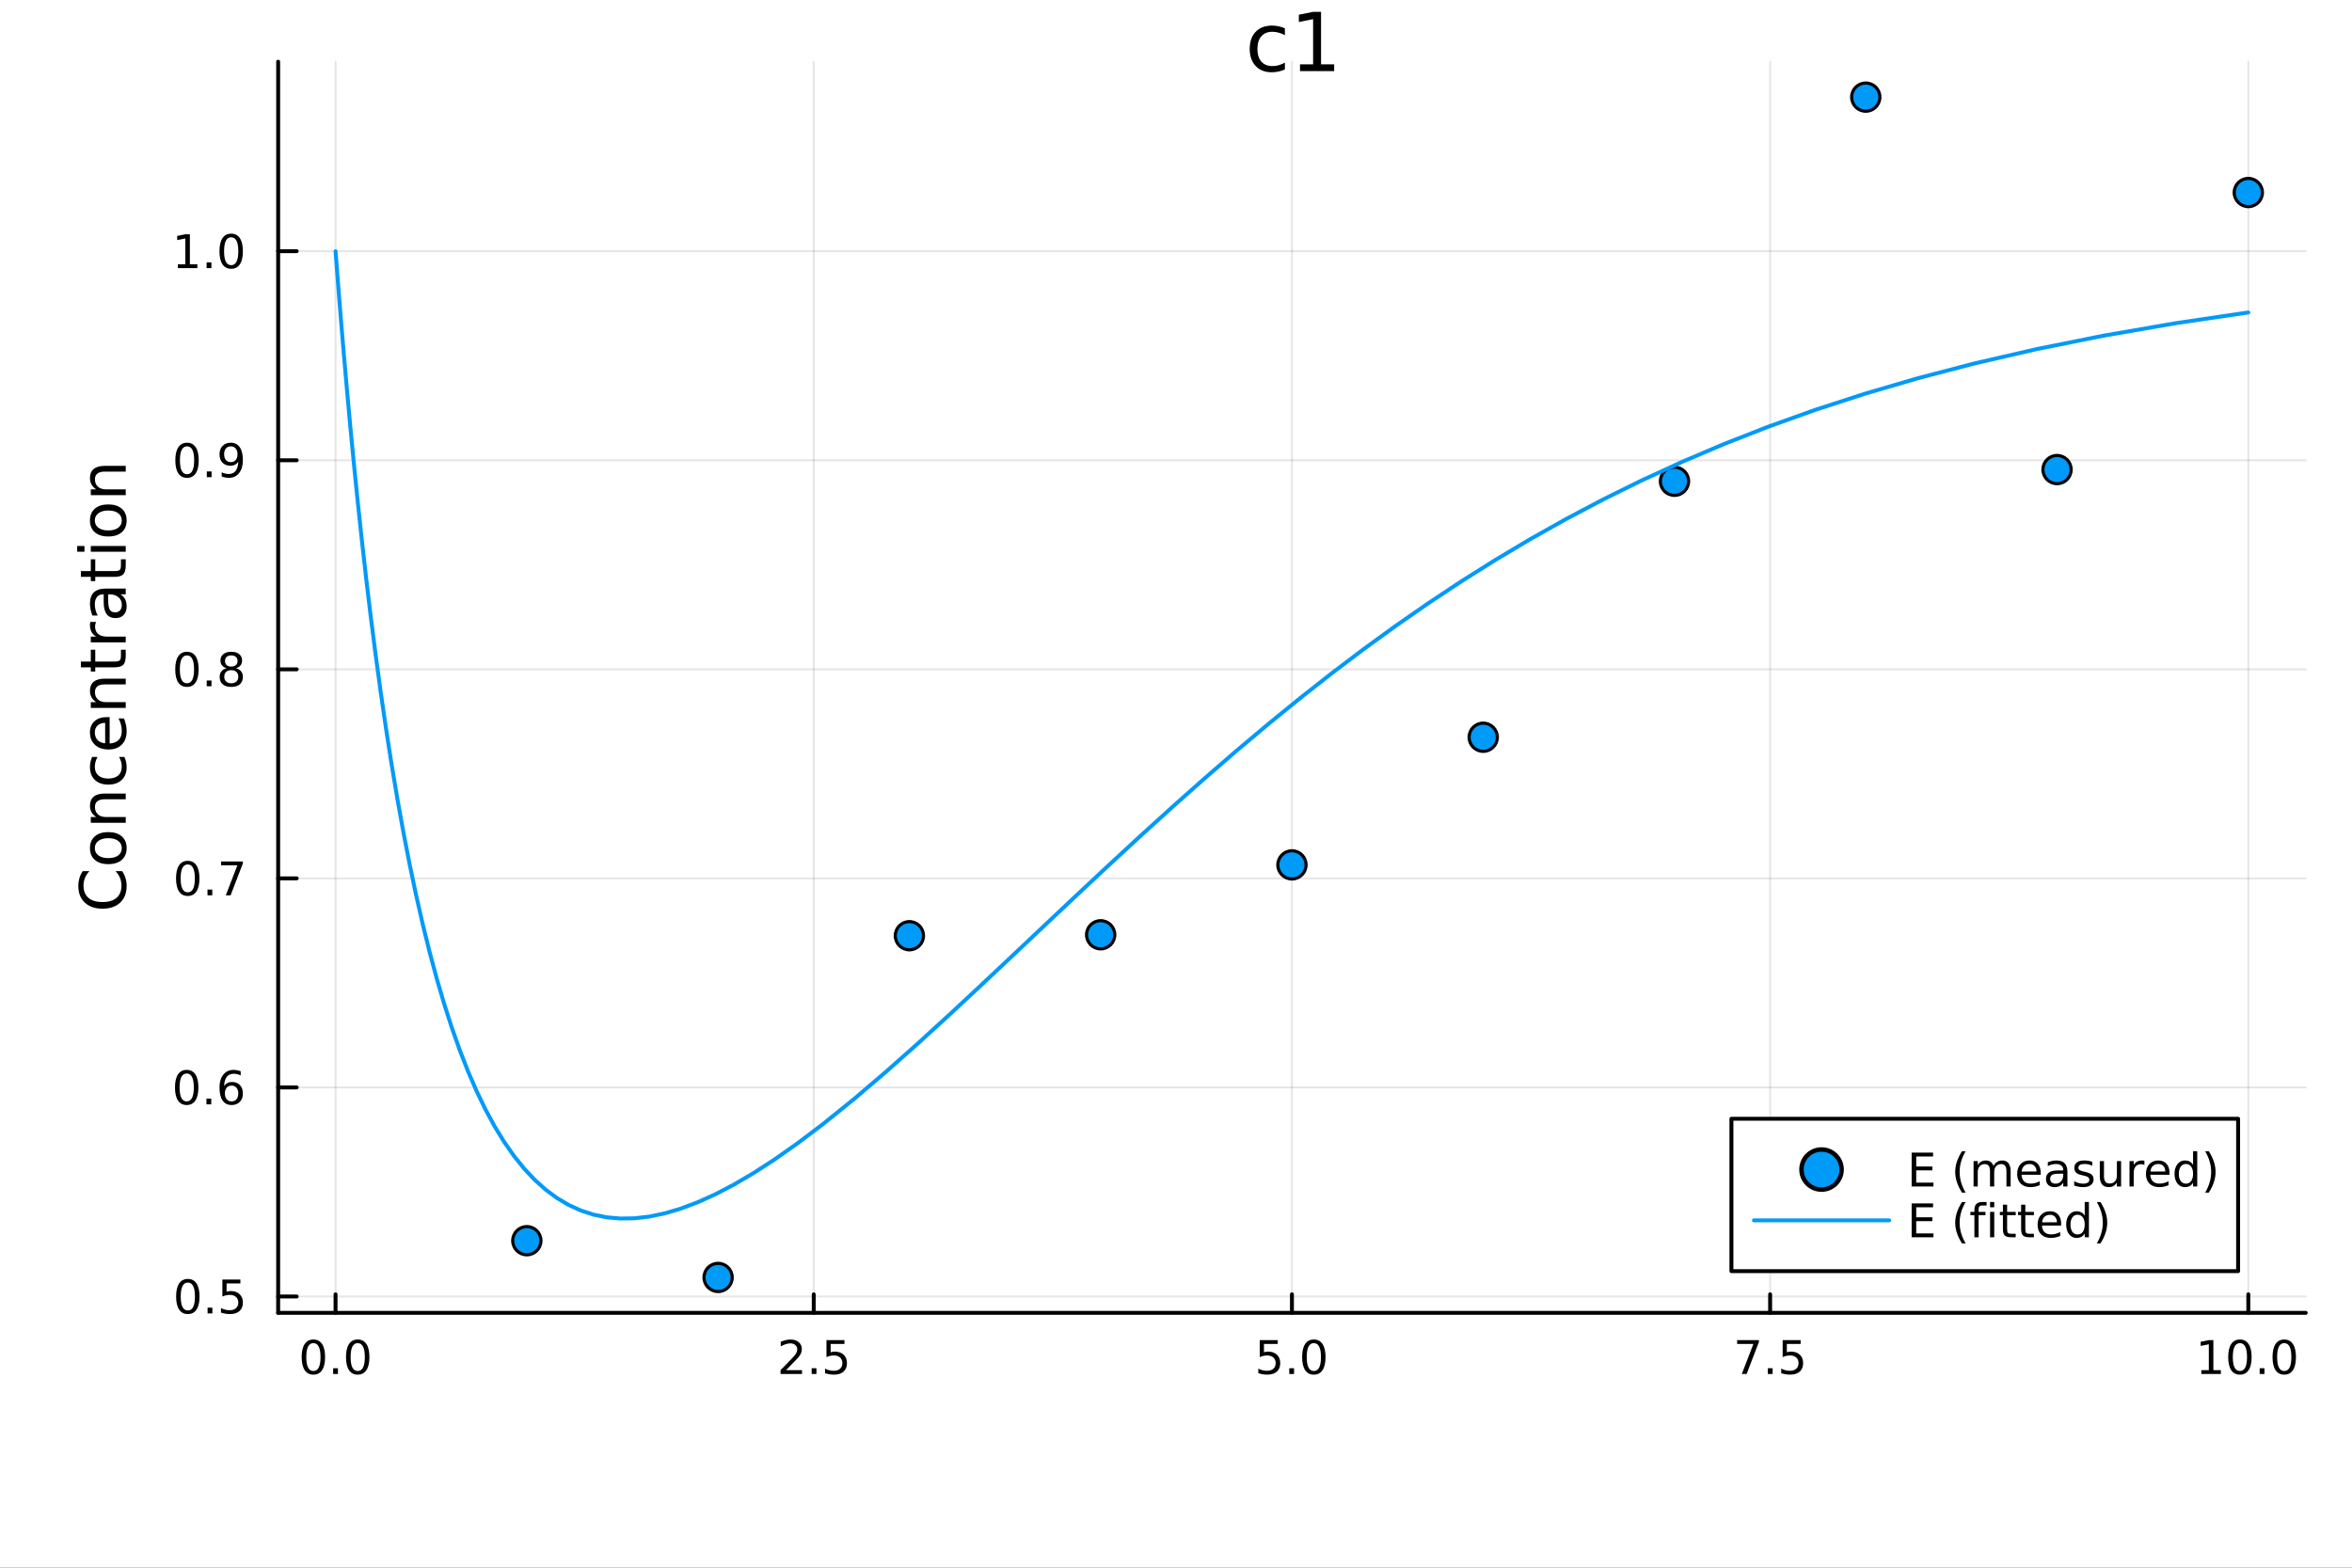 <?xml version="1.0" encoding="utf-8"?>
<svg xmlns="http://www.w3.org/2000/svg" xmlns:xlink="http://www.w3.org/1999/xlink" width="600" height="400" viewBox="0 0 2400 1600">
<rect x="0" y="0" width="2400" height="1600" fill="#333333" stroke="none"/>
<defs>
  <clipPath id="clip920">
    <rect x="0" y="0" width="2400" height="1600"/>
  </clipPath>
</defs>
<path clip-path="url(#clip920)" d="M0 1600 L2400 1600 L2400 0 L0 0  Z" fill="#ffffff" fill-rule="evenodd" fill-opacity="1"/>
<defs>
  <clipPath id="clip921">
    <rect x="480" y="0" width="1681" height="1600"/>
  </clipPath>
</defs>
<path clip-path="url(#clip920)" d="M283.843 1339.91 L2352.76 1339.91 L2352.76 62.992 L283.843 62.992  Z" fill="#ffffff" fill-rule="evenodd" fill-opacity="1"/>
<defs>
  <clipPath id="clip922">
    <rect x="283" y="62" width="2070" height="1278"/>
  </clipPath>
</defs>
<polyline clip-path="url(#clip922)" style="stroke:#000000; stroke-linecap:round; stroke-linejoin:round; stroke-width:2; stroke-opacity:0.1; fill:none" points="342.397,1339.91 342.397,62.992 "/>
<polyline clip-path="url(#clip922)" style="stroke:#000000; stroke-linecap:round; stroke-linejoin:round; stroke-width:2; stroke-opacity:0.1; fill:none" points="830.348,1339.91 830.348,62.992 "/>
<polyline clip-path="url(#clip922)" style="stroke:#000000; stroke-linecap:round; stroke-linejoin:round; stroke-width:2; stroke-opacity:0.1; fill:none" points="1318.3,1339.91 1318.3,62.992 "/>
<polyline clip-path="url(#clip922)" style="stroke:#000000; stroke-linecap:round; stroke-linejoin:round; stroke-width:2; stroke-opacity:0.1; fill:none" points="1806.25,1339.91 1806.25,62.992 "/>
<polyline clip-path="url(#clip922)" style="stroke:#000000; stroke-linecap:round; stroke-linejoin:round; stroke-width:2; stroke-opacity:0.1; fill:none" points="2294.2,1339.91 2294.2,62.992 "/>
<polyline clip-path="url(#clip920)" style="stroke:#000000; stroke-linecap:round; stroke-linejoin:round; stroke-width:4; stroke-opacity:1; fill:none" points="283.843,1339.91 2352.76,1339.91 "/>
<polyline clip-path="url(#clip920)" style="stroke:#000000; stroke-linecap:round; stroke-linejoin:round; stroke-width:4; stroke-opacity:1; fill:none" points="342.397,1339.91 342.397,1321.01 "/>
<polyline clip-path="url(#clip920)" style="stroke:#000000; stroke-linecap:round; stroke-linejoin:round; stroke-width:4; stroke-opacity:1; fill:none" points="830.348,1339.91 830.348,1321.01 "/>
<polyline clip-path="url(#clip920)" style="stroke:#000000; stroke-linecap:round; stroke-linejoin:round; stroke-width:4; stroke-opacity:1; fill:none" points="1318.3,1339.91 1318.3,1321.01 "/>
<polyline clip-path="url(#clip920)" style="stroke:#000000; stroke-linecap:round; stroke-linejoin:round; stroke-width:4; stroke-opacity:1; fill:none" points="1806.25,1339.91 1806.25,1321.01 "/>
<polyline clip-path="url(#clip920)" style="stroke:#000000; stroke-linecap:round; stroke-linejoin:round; stroke-width:4; stroke-opacity:1; fill:none" points="2294.2,1339.91 2294.2,1321.01 "/>
<path clip-path="url(#clip920)" d="M319.781 1370.82 Q316.17 1370.82 314.341 1374.39 Q312.536 1377.93 312.536 1385.06 Q312.536 1392.17 314.341 1395.73 Q316.17 1399.27 319.781 1399.27 Q323.415 1399.27 325.221 1395.73 Q327.05 1392.17 327.05 1385.06 Q327.05 1377.93 325.221 1374.39 Q323.415 1370.82 319.781 1370.82 M319.781 1367.12 Q325.591 1367.12 328.647 1371.73 Q331.725 1376.31 331.725 1385.06 Q331.725 1393.79 328.647 1398.39 Q325.591 1402.98 319.781 1402.98 Q313.971 1402.98 310.892 1398.39 Q307.837 1393.79 307.837 1385.06 Q307.837 1376.31 310.892 1371.73 Q313.971 1367.12 319.781 1367.12 Z" fill="#000000" fill-rule="nonzero" fill-opacity="1" /><path clip-path="url(#clip920)" d="M339.943 1396.43 L344.827 1396.43 L344.827 1402.31 L339.943 1402.31 L339.943 1396.43 Z" fill="#000000" fill-rule="nonzero" fill-opacity="1" /><path clip-path="url(#clip920)" d="M365.012 1370.82 Q361.401 1370.82 359.573 1374.39 Q357.767 1377.93 357.767 1385.06 Q357.767 1392.17 359.573 1395.73 Q361.401 1399.27 365.012 1399.27 Q368.647 1399.27 370.452 1395.73 Q372.281 1392.17 372.281 1385.06 Q372.281 1377.93 370.452 1374.39 Q368.647 1370.82 365.012 1370.82 M365.012 1367.12 Q370.822 1367.12 373.878 1371.73 Q376.957 1376.31 376.957 1385.06 Q376.957 1393.79 373.878 1398.39 Q370.822 1402.98 365.012 1402.98 Q359.202 1402.98 356.123 1398.39 Q353.068 1393.79 353.068 1385.06 Q353.068 1376.31 356.123 1371.73 Q359.202 1367.12 365.012 1367.12 Z" fill="#000000" fill-rule="nonzero" fill-opacity="1" /><path clip-path="url(#clip920)" d="M802.084 1398.37 L818.404 1398.37 L818.404 1402.31 L796.459 1402.31 L796.459 1398.37 Q799.121 1395.62 803.705 1390.99 Q808.311 1386.33 809.492 1384.99 Q811.737 1382.47 812.617 1380.73 Q813.519 1378.97 813.519 1377.28 Q813.519 1374.53 811.575 1372.79 Q809.654 1371.06 806.552 1371.06 Q804.353 1371.06 801.899 1371.82 Q799.468 1372.58 796.691 1374.13 L796.691 1369.41 Q799.515 1368.28 801.968 1367.7 Q804.422 1367.12 806.459 1367.12 Q811.83 1367.12 815.024 1369.81 Q818.218 1372.49 818.218 1376.98 Q818.218 1379.11 817.408 1381.03 Q816.621 1382.93 814.515 1385.52 Q813.936 1386.19 810.834 1389.41 Q807.732 1392.61 802.084 1398.37 Z" fill="#000000" fill-rule="nonzero" fill-opacity="1" /><path clip-path="url(#clip920)" d="M828.218 1396.43 L833.103 1396.43 L833.103 1402.31 L828.218 1402.31 L828.218 1396.43 Z" fill="#000000" fill-rule="nonzero" fill-opacity="1" /><path clip-path="url(#clip920)" d="M843.334 1367.75 L861.69 1367.75 L861.69 1371.68 L847.616 1371.68 L847.616 1380.15 Q848.635 1379.81 849.653 1379.64 Q850.672 1379.46 851.69 1379.46 Q857.477 1379.46 860.857 1382.63 Q864.237 1385.8 864.237 1391.22 Q864.237 1396.8 860.764 1399.9 Q857.292 1402.98 850.973 1402.98 Q848.797 1402.98 846.528 1402.61 Q844.283 1402.24 841.876 1401.5 L841.876 1396.8 Q843.959 1397.93 846.181 1398.49 Q848.403 1399.04 850.88 1399.04 Q854.885 1399.04 857.223 1396.94 Q859.561 1394.83 859.561 1391.22 Q859.561 1387.61 857.223 1385.5 Q854.885 1383.39 850.88 1383.39 Q849.005 1383.39 847.13 1383.81 Q845.278 1384.23 843.334 1385.11 L843.334 1367.75 Z" fill="#000000" fill-rule="nonzero" fill-opacity="1" /><path clip-path="url(#clip920)" d="M1285.46 1367.75 L1303.82 1367.75 L1303.82 1371.68 L1289.75 1371.68 L1289.75 1380.15 Q1290.76 1379.81 1291.78 1379.64 Q1292.8 1379.46 1293.82 1379.46 Q1299.61 1379.46 1302.99 1382.63 Q1306.37 1385.8 1306.37 1391.22 Q1306.37 1396.8 1302.89 1399.9 Q1299.42 1402.98 1293.1 1402.98 Q1290.93 1402.98 1288.66 1402.61 Q1286.41 1402.24 1284.01 1401.5 L1284.01 1396.8 Q1286.09 1397.93 1288.31 1398.49 Q1290.53 1399.04 1293.01 1399.04 Q1297.01 1399.04 1299.35 1396.94 Q1301.69 1394.83 1301.69 1391.22 Q1301.69 1387.61 1299.35 1385.5 Q1297.01 1383.39 1293.01 1383.39 Q1291.14 1383.39 1289.26 1383.81 Q1287.41 1384.23 1285.46 1385.11 L1285.46 1367.75 Z" fill="#000000" fill-rule="nonzero" fill-opacity="1" /><path clip-path="url(#clip920)" d="M1315.58 1396.43 L1320.46 1396.43 L1320.46 1402.31 L1315.58 1402.31 L1315.58 1396.43 Z" fill="#000000" fill-rule="nonzero" fill-opacity="1" /><path clip-path="url(#clip920)" d="M1340.65 1370.82 Q1337.04 1370.82 1335.21 1374.39 Q1333.4 1377.93 1333.4 1385.06 Q1333.4 1392.17 1335.21 1395.73 Q1337.04 1399.27 1340.65 1399.27 Q1344.28 1399.27 1346.09 1395.73 Q1347.92 1392.17 1347.92 1385.06 Q1347.92 1377.93 1346.09 1374.39 Q1344.28 1370.82 1340.65 1370.82 M1340.65 1367.12 Q1346.46 1367.12 1349.51 1371.73 Q1352.59 1376.31 1352.59 1385.06 Q1352.59 1393.79 1349.51 1398.39 Q1346.46 1402.98 1340.65 1402.98 Q1334.84 1402.98 1331.76 1398.39 Q1328.7 1393.79 1328.7 1385.06 Q1328.7 1376.31 1331.76 1371.73 Q1334.84 1367.12 1340.65 1367.12 Z" fill="#000000" fill-rule="nonzero" fill-opacity="1" /><path clip-path="url(#clip920)" d="M1772.57 1367.75 L1794.79 1367.75 L1794.79 1369.74 L1782.25 1402.31 L1777.36 1402.31 L1789.17 1371.68 L1772.57 1371.68 L1772.57 1367.75 Z" fill="#000000" fill-rule="nonzero" fill-opacity="1" /><path clip-path="url(#clip920)" d="M1803.91 1396.43 L1808.8 1396.43 L1808.8 1402.31 L1803.91 1402.31 L1803.91 1396.43 Z" fill="#000000" fill-rule="nonzero" fill-opacity="1" /><path clip-path="url(#clip920)" d="M1819.03 1367.75 L1837.38 1367.75 L1837.38 1371.68 L1823.31 1371.68 L1823.31 1380.15 Q1824.33 1379.81 1825.35 1379.64 Q1826.37 1379.46 1827.38 1379.46 Q1833.17 1379.46 1836.55 1382.63 Q1839.93 1385.8 1839.93 1391.22 Q1839.93 1396.8 1836.46 1399.9 Q1832.99 1402.98 1826.67 1402.98 Q1824.49 1402.98 1822.22 1402.61 Q1819.98 1402.24 1817.57 1401.5 L1817.57 1396.8 Q1819.65 1397.93 1821.88 1398.49 Q1824.1 1399.04 1826.57 1399.04 Q1830.58 1399.04 1832.92 1396.94 Q1835.25 1394.83 1835.25 1391.22 Q1835.25 1387.61 1832.92 1385.5 Q1830.58 1383.39 1826.57 1383.39 Q1824.7 1383.39 1822.82 1383.81 Q1820.97 1384.23 1819.03 1385.11 L1819.03 1367.75 Z" fill="#000000" fill-rule="nonzero" fill-opacity="1" /><path clip-path="url(#clip920)" d="M2246.27 1398.37 L2253.91 1398.37 L2253.91 1372 L2245.6 1373.67 L2245.6 1369.41 L2253.87 1367.75 L2258.54 1367.75 L2258.54 1398.37 L2266.18 1398.37 L2266.18 1402.31 L2246.27 1402.31 L2246.27 1398.37 Z" fill="#000000" fill-rule="nonzero" fill-opacity="1" /><path clip-path="url(#clip920)" d="M2285.63 1370.82 Q2282.01 1370.82 2280.19 1374.39 Q2278.38 1377.93 2278.38 1385.06 Q2278.38 1392.17 2280.19 1395.73 Q2282.01 1399.27 2285.63 1399.27 Q2289.26 1399.27 2291.07 1395.73 Q2292.89 1392.17 2292.89 1385.06 Q2292.89 1377.93 2291.07 1374.39 Q2289.26 1370.82 2285.63 1370.82 M2285.63 1367.12 Q2291.44 1367.12 2294.49 1371.73 Q2297.57 1376.31 2297.57 1385.06 Q2297.57 1393.79 2294.49 1398.39 Q2291.44 1402.98 2285.63 1402.98 Q2279.82 1402.98 2276.74 1398.39 Q2273.68 1393.79 2273.68 1385.06 Q2273.68 1376.31 2276.74 1371.73 Q2279.82 1367.12 2285.63 1367.12 Z" fill="#000000" fill-rule="nonzero" fill-opacity="1" /><path clip-path="url(#clip920)" d="M2305.79 1396.43 L2310.67 1396.43 L2310.67 1402.31 L2305.79 1402.31 L2305.79 1396.43 Z" fill="#000000" fill-rule="nonzero" fill-opacity="1" /><path clip-path="url(#clip920)" d="M2330.86 1370.82 Q2327.25 1370.82 2325.42 1374.39 Q2323.61 1377.93 2323.61 1385.06 Q2323.61 1392.17 2325.42 1395.73 Q2327.25 1399.27 2330.86 1399.27 Q2334.49 1399.27 2336.3 1395.73 Q2338.13 1392.17 2338.13 1385.06 Q2338.13 1377.93 2336.3 1374.39 Q2334.49 1370.82 2330.86 1370.82 M2330.86 1367.12 Q2336.67 1367.12 2339.72 1371.73 Q2342.8 1376.31 2342.8 1385.06 Q2342.8 1393.79 2339.72 1398.39 Q2336.67 1402.98 2330.86 1402.98 Q2325.05 1402.98 2321.97 1398.39 Q2318.91 1393.79 2318.91 1385.06 Q2318.91 1376.31 2321.97 1371.73 Q2325.05 1367.12 2330.86 1367.12 Z" fill="#000000" fill-rule="nonzero" fill-opacity="1" /><polyline clip-path="url(#clip922)" style="stroke:#000000; stroke-linecap:round; stroke-linejoin:round; stroke-width:2; stroke-opacity:0.1; fill:none" points="283.843,1323.21 2352.76,1323.21 "/>
<polyline clip-path="url(#clip922)" style="stroke:#000000; stroke-linecap:round; stroke-linejoin:round; stroke-width:2; stroke-opacity:0.1; fill:none" points="283.843,1109.85 2352.76,1109.85 "/>
<polyline clip-path="url(#clip922)" style="stroke:#000000; stroke-linecap:round; stroke-linejoin:round; stroke-width:2; stroke-opacity:0.1; fill:none" points="283.843,896.484 2352.76,896.484 "/>
<polyline clip-path="url(#clip922)" style="stroke:#000000; stroke-linecap:round; stroke-linejoin:round; stroke-width:2; stroke-opacity:0.1; fill:none" points="283.843,683.119 2352.76,683.119 "/>
<polyline clip-path="url(#clip922)" style="stroke:#000000; stroke-linecap:round; stroke-linejoin:round; stroke-width:2; stroke-opacity:0.1; fill:none" points="283.843,469.755 2352.76,469.755 "/>
<polyline clip-path="url(#clip922)" style="stroke:#000000; stroke-linecap:round; stroke-linejoin:round; stroke-width:2; stroke-opacity:0.1; fill:none" points="283.843,256.39 2352.76,256.39 "/>
<polyline clip-path="url(#clip920)" style="stroke:#000000; stroke-linecap:round; stroke-linejoin:round; stroke-width:4; stroke-opacity:1; fill:none" points="283.843,1339.91 283.843,62.992 "/>
<polyline clip-path="url(#clip920)" style="stroke:#000000; stroke-linecap:round; stroke-linejoin:round; stroke-width:4; stroke-opacity:1; fill:none" points="283.843,1323.21 302.74,1323.21 "/>
<polyline clip-path="url(#clip920)" style="stroke:#000000; stroke-linecap:round; stroke-linejoin:round; stroke-width:4; stroke-opacity:1; fill:none" points="283.843,1109.85 302.74,1109.85 "/>
<polyline clip-path="url(#clip920)" style="stroke:#000000; stroke-linecap:round; stroke-linejoin:round; stroke-width:4; stroke-opacity:1; fill:none" points="283.843,896.484 302.74,896.484 "/>
<polyline clip-path="url(#clip920)" style="stroke:#000000; stroke-linecap:round; stroke-linejoin:round; stroke-width:4; stroke-opacity:1; fill:none" points="283.843,683.119 302.74,683.119 "/>
<polyline clip-path="url(#clip920)" style="stroke:#000000; stroke-linecap:round; stroke-linejoin:round; stroke-width:4; stroke-opacity:1; fill:none" points="283.843,469.755 302.74,469.755 "/>
<polyline clip-path="url(#clip920)" style="stroke:#000000; stroke-linecap:round; stroke-linejoin:round; stroke-width:4; stroke-opacity:1; fill:none" points="283.843,256.39 302.74,256.39 "/>
<path clip-path="url(#clip920)" d="M191.662 1309.01 Q188.051 1309.01 186.222 1312.58 Q184.417 1316.12 184.417 1323.25 Q184.417 1330.35 186.222 1333.92 Q188.051 1337.46 191.662 1337.46 Q195.297 1337.46 197.102 1333.92 Q198.931 1330.35 198.931 1323.25 Q198.931 1316.12 197.102 1312.58 Q195.297 1309.01 191.662 1309.01 M191.662 1305.31 Q197.472 1305.31 200.528 1309.91 Q203.607 1314.5 203.607 1323.25 Q203.607 1331.97 200.528 1336.58 Q197.472 1341.16 191.662 1341.16 Q185.852 1341.16 182.773 1336.58 Q179.718 1331.97 179.718 1323.25 Q179.718 1314.5 182.773 1309.91 Q185.852 1305.31 191.662 1305.31 Z" fill="#000000" fill-rule="nonzero" fill-opacity="1" /><path clip-path="url(#clip920)" d="M211.824 1334.61 L216.708 1334.61 L216.708 1340.49 L211.824 1340.49 L211.824 1334.61 Z" fill="#000000" fill-rule="nonzero" fill-opacity="1" /><path clip-path="url(#clip920)" d="M226.94 1305.93 L245.296 1305.93 L245.296 1309.87 L231.222 1309.87 L231.222 1318.34 Q232.241 1317.99 233.259 1317.83 Q234.278 1317.65 235.296 1317.65 Q241.083 1317.65 244.463 1320.82 Q247.843 1323.99 247.843 1329.41 Q247.843 1334.98 244.37 1338.09 Q240.898 1341.16 234.579 1341.16 Q232.403 1341.16 230.134 1340.79 Q227.889 1340.42 225.482 1339.68 L225.482 1334.98 Q227.565 1336.12 229.787 1336.67 Q232.009 1337.23 234.486 1337.23 Q238.491 1337.23 240.829 1335.12 Q243.167 1333.02 243.167 1329.41 Q243.167 1325.79 240.829 1323.69 Q238.491 1321.58 234.486 1321.58 Q232.611 1321.58 230.736 1322 Q228.884 1322.41 226.94 1323.29 L226.94 1305.93 Z" fill="#000000" fill-rule="nonzero" fill-opacity="1" /><path clip-path="url(#clip920)" d="M190.505 1095.65 Q186.894 1095.65 185.065 1099.21 Q183.26 1102.75 183.26 1109.88 Q183.26 1116.99 185.065 1120.55 Q186.894 1124.1 190.505 1124.1 Q194.139 1124.1 195.945 1120.55 Q197.773 1116.99 197.773 1109.88 Q197.773 1102.75 195.945 1099.21 Q194.139 1095.65 190.505 1095.65 M190.505 1091.94 Q196.315 1091.94 199.371 1096.55 Q202.449 1101.13 202.449 1109.88 Q202.449 1118.61 199.371 1123.22 Q196.315 1127.8 190.505 1127.8 Q184.695 1127.8 181.616 1123.22 Q178.56 1118.61 178.56 1109.88 Q178.56 1101.13 181.616 1096.55 Q184.695 1091.94 190.505 1091.94 Z" fill="#000000" fill-rule="nonzero" fill-opacity="1" /><path clip-path="url(#clip920)" d="M210.667 1121.25 L215.551 1121.25 L215.551 1127.13 L210.667 1127.13 L210.667 1121.25 Z" fill="#000000" fill-rule="nonzero" fill-opacity="1" /><path clip-path="url(#clip920)" d="M236.315 1107.99 Q233.167 1107.99 231.315 1110.14 Q229.486 1112.29 229.486 1116.04 Q229.486 1119.77 231.315 1121.94 Q233.167 1124.1 236.315 1124.1 Q239.463 1124.1 241.292 1121.94 Q243.143 1119.77 243.143 1116.04 Q243.143 1112.29 241.292 1110.14 Q239.463 1107.99 236.315 1107.99 M245.597 1093.33 L245.597 1097.59 Q243.838 1096.76 242.032 1096.32 Q240.25 1095.88 238.491 1095.88 Q233.861 1095.88 231.407 1099 Q228.977 1102.13 228.63 1108.45 Q229.995 1106.43 232.056 1105.37 Q234.116 1104.28 236.593 1104.28 Q241.801 1104.28 244.81 1107.45 Q247.843 1110.6 247.843 1116.04 Q247.843 1121.36 244.694 1124.58 Q241.546 1127.8 236.315 1127.8 Q230.319 1127.8 227.148 1123.22 Q223.977 1118.61 223.977 1109.88 Q223.977 1101.69 227.866 1096.83 Q231.755 1091.94 238.306 1091.94 Q240.065 1091.94 241.847 1092.29 Q243.653 1092.64 245.597 1093.33 Z" fill="#000000" fill-rule="nonzero" fill-opacity="1" /><path clip-path="url(#clip920)" d="M191.57 882.283 Q187.959 882.283 186.13 885.847 Q184.324 889.389 184.324 896.519 Q184.324 903.625 186.13 907.19 Q187.959 910.732 191.57 910.732 Q195.204 910.732 197.009 907.19 Q198.838 903.625 198.838 896.519 Q198.838 889.389 197.009 885.847 Q195.204 882.283 191.57 882.283 M191.57 878.579 Q197.38 878.579 200.435 883.185 Q203.514 887.769 203.514 896.519 Q203.514 905.246 200.435 909.852 Q197.38 914.435 191.57 914.435 Q185.76 914.435 182.681 909.852 Q179.625 905.246 179.625 896.519 Q179.625 887.769 182.681 883.185 Q185.76 878.579 191.57 878.579 Z" fill="#000000" fill-rule="nonzero" fill-opacity="1" /><path clip-path="url(#clip920)" d="M211.732 907.884 L216.616 907.884 L216.616 913.764 L211.732 913.764 L211.732 907.884 Z" fill="#000000" fill-rule="nonzero" fill-opacity="1" /><path clip-path="url(#clip920)" d="M225.62 879.204 L247.843 879.204 L247.843 881.195 L235.296 913.764 L230.412 913.764 L242.218 883.139 L225.62 883.139 L225.62 879.204 Z" fill="#000000" fill-rule="nonzero" fill-opacity="1" /><path clip-path="url(#clip920)" d="M190.759 668.918 Q187.148 668.918 185.32 672.483 Q183.514 676.025 183.514 683.154 Q183.514 690.261 185.32 693.825 Q187.148 697.367 190.759 697.367 Q194.394 697.367 196.199 693.825 Q198.028 690.261 198.028 683.154 Q198.028 676.025 196.199 672.483 Q194.394 668.918 190.759 668.918 M190.759 665.214 Q196.57 665.214 199.625 669.821 Q202.704 674.404 202.704 683.154 Q202.704 691.881 199.625 696.487 Q196.57 701.071 190.759 701.071 Q184.949 701.071 181.871 696.487 Q178.815 691.881 178.815 683.154 Q178.815 674.404 181.871 669.821 Q184.949 665.214 190.759 665.214 Z" fill="#000000" fill-rule="nonzero" fill-opacity="1" /><path clip-path="url(#clip920)" d="M210.921 694.52 L215.806 694.52 L215.806 700.399 L210.921 700.399 L210.921 694.52 Z" fill="#000000" fill-rule="nonzero" fill-opacity="1" /><path clip-path="url(#clip920)" d="M235.991 683.987 Q232.657 683.987 230.736 685.77 Q228.838 687.552 228.838 690.677 Q228.838 693.802 230.736 695.585 Q232.657 697.367 235.991 697.367 Q239.324 697.367 241.245 695.585 Q243.167 693.779 243.167 690.677 Q243.167 687.552 241.245 685.77 Q239.347 683.987 235.991 683.987 M231.315 681.997 Q228.306 681.256 226.616 679.196 Q224.949 677.136 224.949 674.173 Q224.949 670.029 227.889 667.622 Q230.852 665.214 235.991 665.214 Q241.153 665.214 244.093 667.622 Q247.032 670.029 247.032 674.173 Q247.032 677.136 245.343 679.196 Q243.676 681.256 240.69 681.997 Q244.069 682.784 245.944 685.075 Q247.843 687.367 247.843 690.677 Q247.843 695.7 244.764 698.385 Q241.708 701.071 235.991 701.071 Q230.273 701.071 227.194 698.385 Q224.139 695.7 224.139 690.677 Q224.139 687.367 226.037 685.075 Q227.935 682.784 231.315 681.997 M229.602 674.612 Q229.602 677.298 231.269 678.802 Q232.958 680.307 235.991 680.307 Q239 680.307 240.69 678.802 Q242.403 677.298 242.403 674.612 Q242.403 671.927 240.69 670.423 Q239 668.918 235.991 668.918 Q232.958 668.918 231.269 670.423 Q229.602 671.927 229.602 674.612 Z" fill="#000000" fill-rule="nonzero" fill-opacity="1" /><path clip-path="url(#clip920)" d="M190.852 455.553 Q187.241 455.553 185.412 459.118 Q183.607 462.66 183.607 469.789 Q183.607 476.896 185.412 480.461 Q187.241 484.002 190.852 484.002 Q194.486 484.002 196.292 480.461 Q198.121 476.896 198.121 469.789 Q198.121 462.66 196.292 459.118 Q194.486 455.553 190.852 455.553 M190.852 451.85 Q196.662 451.85 199.718 456.456 Q202.796 461.04 202.796 469.789 Q202.796 478.516 199.718 483.123 Q196.662 487.706 190.852 487.706 Q185.042 487.706 181.963 483.123 Q178.908 478.516 178.908 469.789 Q178.908 461.04 181.963 456.456 Q185.042 451.85 190.852 451.85 Z" fill="#000000" fill-rule="nonzero" fill-opacity="1" /><path clip-path="url(#clip920)" d="M211.014 481.155 L215.898 481.155 L215.898 487.035 L211.014 487.035 L211.014 481.155 Z" fill="#000000" fill-rule="nonzero" fill-opacity="1" /><path clip-path="url(#clip920)" d="M226.222 486.317 L226.222 482.058 Q227.982 482.891 229.787 483.331 Q231.593 483.771 233.329 483.771 Q237.958 483.771 240.389 480.669 Q242.843 477.544 243.19 471.201 Q241.847 473.192 239.787 474.257 Q237.727 475.322 235.227 475.322 Q230.042 475.322 227.009 472.197 Q224 469.049 224 463.609 Q224 458.285 227.148 455.067 Q230.296 451.85 235.528 451.85 Q241.523 451.85 244.671 456.456 Q247.843 461.04 247.843 469.789 Q247.843 477.961 243.954 482.845 Q240.088 487.706 233.537 487.706 Q231.778 487.706 229.972 487.359 Q228.167 487.012 226.222 486.317 M235.528 471.664 Q238.676 471.664 240.505 469.512 Q242.356 467.359 242.356 463.609 Q242.356 459.882 240.505 457.729 Q238.676 455.553 235.528 455.553 Q232.38 455.553 230.528 457.729 Q228.699 459.882 228.699 463.609 Q228.699 467.359 230.528 469.512 Q232.38 471.664 235.528 471.664 Z" fill="#000000" fill-rule="nonzero" fill-opacity="1" /><path clip-path="url(#clip920)" d="M181.477 269.735 L189.116 269.735 L189.116 243.369 L180.806 245.036 L180.806 240.777 L189.07 239.11 L193.746 239.11 L193.746 269.735 L201.384 269.735 L201.384 273.67 L181.477 273.67 L181.477 269.735 Z" fill="#000000" fill-rule="nonzero" fill-opacity="1" /><path clip-path="url(#clip920)" d="M210.829 267.79 L215.713 267.79 L215.713 273.67 L210.829 273.67 L210.829 267.79 Z" fill="#000000" fill-rule="nonzero" fill-opacity="1" /><path clip-path="url(#clip920)" d="M235.898 242.189 Q232.287 242.189 230.458 245.754 Q228.653 249.295 228.653 256.425 Q228.653 263.531 230.458 267.096 Q232.287 270.638 235.898 270.638 Q239.532 270.638 241.338 267.096 Q243.167 263.531 243.167 256.425 Q243.167 249.295 241.338 245.754 Q239.532 242.189 235.898 242.189 M235.898 238.485 Q241.708 238.485 244.764 243.092 Q247.843 247.675 247.843 256.425 Q247.843 265.152 244.764 269.758 Q241.708 274.341 235.898 274.341 Q230.088 274.341 227.009 269.758 Q223.954 265.152 223.954 256.425 Q223.954 247.675 227.009 243.092 Q230.088 238.485 235.898 238.485 Z" fill="#000000" fill-rule="nonzero" fill-opacity="1" /><path clip-path="url(#clip920)" d="M84.445 889.094 L91.224 889.094 Q88.201 892.34 86.705 896.033 Q85.209 899.693 85.209 903.831 Q85.209 911.979 90.206 916.307 Q95.171 920.636 104.592 920.636 Q113.982 920.636 118.979 916.307 Q123.944 911.979 123.944 903.831 Q123.944 899.693 122.448 896.033 Q120.952 892.34 117.928 889.094 L124.644 889.094 Q126.936 892.468 128.082 896.255 Q129.228 900.011 129.228 904.212 Q129.228 915.002 122.639 921.209 Q116.019 927.415 104.592 927.415 Q93.134 927.415 86.545 921.209 Q79.925 915.002 79.925 904.212 Q79.925 899.947 81.071 896.192 Q82.185 892.404 84.445 889.094 Z" fill="#000000" fill-rule="nonzero" fill-opacity="1" /><path clip-path="url(#clip920)" d="M96.762 865.604 Q96.762 870.315 100.455 873.052 Q104.115 875.79 110.512 875.79 Q116.91 875.79 120.602 873.084 Q124.262 870.347 124.262 865.604 Q124.262 860.926 120.57 858.188 Q116.878 855.451 110.512 855.451 Q104.178 855.451 100.486 858.188 Q96.762 860.926 96.762 865.604 M91.797 865.604 Q91.797 857.966 96.762 853.605 Q101.728 849.245 110.512 849.245 Q119.265 849.245 124.262 853.605 Q129.228 857.966 129.228 865.604 Q129.228 873.275 124.262 877.636 Q119.265 881.964 110.512 881.964 Q101.728 881.964 96.762 877.636 Q91.797 873.275 91.797 865.604 Z" fill="#000000" fill-rule="nonzero" fill-opacity="1" /><path clip-path="url(#clip920)" d="M106.788 809.905 L128.304 809.905 L128.304 815.761 L106.979 815.761 Q101.919 815.761 99.404 817.734 Q96.89 819.708 96.89 823.654 Q96.89 828.397 99.913 831.134 Q102.937 833.871 108.157 833.871 L128.304 833.871 L128.304 839.76 L92.656 839.76 L92.656 833.871 L98.195 833.871 Q94.98 831.771 93.389 828.938 Q91.797 826.073 91.797 822.35 Q91.797 816.207 95.617 813.056 Q99.404 809.905 106.788 809.905 Z" fill="#000000" fill-rule="nonzero" fill-opacity="1" /><path clip-path="url(#clip920)" d="M94.025 772.57 L99.5 772.57 Q98.131 775.052 97.463 777.567 Q96.762 780.049 96.762 782.596 Q96.762 788.293 100.391 791.444 Q103.987 794.595 110.512 794.595 Q117.037 794.595 120.666 791.444 Q124.262 788.293 124.262 782.596 Q124.262 780.049 123.594 777.567 Q122.894 775.052 121.525 772.57 L126.936 772.57 Q128.082 775.02 128.655 777.662 Q129.228 780.272 129.228 783.232 Q129.228 791.285 124.167 796.027 Q119.106 800.77 110.512 800.77 Q101.791 800.77 96.794 795.995 Q91.797 791.189 91.797 782.85 Q91.797 780.145 92.37 777.567 Q92.911 774.989 94.025 772.57 Z" fill="#000000" fill-rule="nonzero" fill-opacity="1" /><path clip-path="url(#clip920)" d="M109.016 731.893 L111.881 731.893 L111.881 758.82 Q117.928 758.438 121.111 755.191 Q124.262 751.913 124.262 746.088 Q124.262 742.715 123.435 739.563 Q122.607 736.381 120.952 733.261 L126.49 733.261 Q127.827 736.412 128.527 739.723 Q129.228 743.033 129.228 746.438 Q129.228 754.968 124.262 759.966 Q119.297 764.931 110.831 764.931 Q102.078 764.931 96.953 760.22 Q91.797 755.478 91.797 747.457 Q91.797 740.264 96.444 736.094 Q101.059 731.893 109.016 731.893 M107.298 737.749 Q102.492 737.813 99.627 740.455 Q96.762 743.065 96.762 747.393 Q96.762 752.295 99.531 755.255 Q102.301 758.183 107.329 758.629 L107.298 737.749 Z" fill="#000000" fill-rule="nonzero" fill-opacity="1" /><path clip-path="url(#clip920)" d="M106.788 692.648 L128.304 692.648 L128.304 698.505 L106.979 698.505 Q101.919 698.505 99.404 700.478 Q96.89 702.451 96.89 706.398 Q96.89 711.141 99.913 713.878 Q102.937 716.615 108.157 716.615 L128.304 716.615 L128.304 722.503 L92.656 722.503 L92.656 716.615 L98.195 716.615 Q94.98 714.514 93.389 711.682 Q91.797 708.817 91.797 705.093 Q91.797 698.95 95.617 695.799 Q99.404 692.648 106.788 692.648 Z" fill="#000000" fill-rule="nonzero" fill-opacity="1" /><path clip-path="url(#clip920)" d="M82.535 675.174 L92.656 675.174 L92.656 663.111 L97.208 663.111 L97.208 675.174 L116.56 675.174 Q120.92 675.174 122.162 673.997 Q123.403 672.787 123.403 669.127 L123.403 663.111 L128.304 663.111 L128.304 669.127 Q128.304 675.906 125.79 678.485 Q123.244 681.063 116.56 681.063 L97.208 681.063 L97.208 685.359 L92.656 685.359 L92.656 681.063 L82.535 681.063 L82.535 675.174 Z" fill="#000000" fill-rule="nonzero" fill-opacity="1" /><path clip-path="url(#clip920)" d="M98.131 634.752 Q97.558 635.739 97.303 636.916 Q97.017 638.062 97.017 639.463 Q97.017 644.428 100.264 647.102 Q103.478 649.743 109.526 649.743 L128.304 649.743 L128.304 655.632 L92.656 655.632 L92.656 649.743 L98.195 649.743 Q94.948 647.897 93.389 644.937 Q91.797 641.977 91.797 637.744 Q91.797 637.139 91.893 636.407 Q91.956 635.675 92.115 634.784 L98.131 634.752 Z" fill="#000000" fill-rule="nonzero" fill-opacity="1" /><path clip-path="url(#clip920)" d="M110.385 612.408 Q110.385 619.506 112.008 622.244 Q113.632 624.981 117.546 624.981 Q120.666 624.981 122.512 622.944 Q124.326 620.875 124.326 617.342 Q124.326 612.472 120.888 609.544 Q117.419 606.584 111.69 606.584 L110.385 606.584 L110.385 612.408 M107.966 600.727 L128.304 600.727 L128.304 606.584 L122.894 606.584 Q126.14 608.589 127.7 611.581 Q129.228 614.573 129.228 618.902 Q129.228 624.376 126.172 627.623 Q123.085 630.837 117.928 630.837 Q111.913 630.837 108.857 626.827 Q105.802 622.785 105.802 614.796 L105.802 606.584 L105.229 606.584 Q101.187 606.584 98.99 609.257 Q96.762 611.899 96.762 616.705 Q96.762 619.761 97.495 622.657 Q98.227 625.554 99.691 628.227 L94.28 628.227 Q93.038 625.013 92.434 621.989 Q91.797 618.965 91.797 616.101 Q91.797 608.366 95.808 604.547 Q99.818 600.727 107.966 600.727 Z" fill="#000000" fill-rule="nonzero" fill-opacity="1" /><path clip-path="url(#clip920)" d="M82.535 582.872 L92.656 582.872 L92.656 570.809 L97.208 570.809 L97.208 582.872 L116.56 582.872 Q120.92 582.872 122.162 581.694 Q123.403 580.484 123.403 576.824 L123.403 570.809 L128.304 570.809 L128.304 576.824 Q128.304 583.604 125.79 586.182 Q123.244 588.76 116.56 588.76 L97.208 588.76 L97.208 593.057 L92.656 593.057 L92.656 588.76 L82.535 588.76 L82.535 582.872 Z" fill="#000000" fill-rule="nonzero" fill-opacity="1" /><path clip-path="url(#clip920)" d="M92.656 563.106 L92.656 557.25 L128.304 557.25 L128.304 563.106 L92.656 563.106 M78.779 563.106 L78.779 557.25 L86.195 557.25 L86.195 563.106 L78.779 563.106 Z" fill="#000000" fill-rule="nonzero" fill-opacity="1" /><path clip-path="url(#clip920)" d="M96.762 531.182 Q96.762 535.893 100.455 538.63 Q104.115 541.367 110.512 541.367 Q116.91 541.367 120.602 538.662 Q124.262 535.925 124.262 531.182 Q124.262 526.503 120.57 523.766 Q116.878 521.029 110.512 521.029 Q104.178 521.029 100.486 523.766 Q96.762 526.503 96.762 531.182 M91.797 531.182 Q91.797 523.543 96.762 519.183 Q101.728 514.822 110.512 514.822 Q119.265 514.822 124.262 519.183 Q129.228 523.543 129.228 531.182 Q129.228 538.853 124.262 543.213 Q119.265 547.542 110.512 547.542 Q101.728 547.542 96.762 543.213 Q91.797 538.853 91.797 531.182 Z" fill="#000000" fill-rule="nonzero" fill-opacity="1" /><path clip-path="url(#clip920)" d="M106.788 475.482 L128.304 475.482 L128.304 481.339 L106.979 481.339 Q101.919 481.339 99.404 483.312 Q96.89 485.285 96.89 489.232 Q96.89 493.975 99.913 496.712 Q102.937 499.449 108.157 499.449 L128.304 499.449 L128.304 505.337 L92.656 505.337 L92.656 499.449 L98.195 499.449 Q94.98 497.348 93.389 494.516 Q91.797 491.651 91.797 487.927 Q91.797 481.784 95.617 478.633 Q99.404 475.482 106.788 475.482 Z" fill="#000000" fill-rule="nonzero" fill-opacity="1" /><path clip-path="url(#clip920)" d="M1311.11 28.948 L1311.11 35.915 Q1307.95 34.173 1304.75 33.323 Q1301.59 32.431 1298.35 32.431 Q1291.1 32.431 1287.09 37.05 Q1283.08 41.627 1283.08 49.931 Q1283.08 58.236 1287.09 62.854 Q1291.1 67.431 1298.35 67.431 Q1301.59 67.431 1304.75 66.581 Q1307.95 65.689 1311.11 63.948 L1311.11 70.834 Q1307.99 72.292 1304.63 73.022 Q1301.31 73.751 1297.54 73.751 Q1287.29 73.751 1281.25 67.31 Q1275.22 60.869 1275.22 49.931 Q1275.22 38.832 1281.29 32.472 Q1287.41 26.112 1298.02 26.112 Q1301.47 26.112 1304.75 26.841 Q1308.03 27.53 1311.11 28.948 Z" fill="#000000" fill-rule="nonzero" fill-opacity="1" /><path clip-path="url(#clip920)" d="M1326.54 65.689 L1339.91 65.689 L1339.91 19.55 L1325.37 22.466 L1325.37 15.013 L1339.83 12.096 L1348.01 12.096 L1348.01 65.689 L1361.38 65.689 L1361.38 72.576 L1326.54 72.576 L1326.54 65.689 Z" fill="#000000" fill-rule="nonzero" fill-opacity="1" /><circle clip-path="url(#clip922)" cx="537.577" cy="1266.27" r="14.4" fill="#009af9" fill-rule="evenodd" fill-opacity="1" stroke="#000000" stroke-opacity="1" stroke-width="3.2"/>
<circle clip-path="url(#clip922)" cx="732.758" cy="1303.77" r="14.4" fill="#009af9" fill-rule="evenodd" fill-opacity="1" stroke="#000000" stroke-opacity="1" stroke-width="3.2"/>
<circle clip-path="url(#clip922)" cx="927.938" cy="955.006" r="14.4" fill="#009af9" fill-rule="evenodd" fill-opacity="1" stroke="#000000" stroke-opacity="1" stroke-width="3.2"/>
<circle clip-path="url(#clip922)" cx="1123.12" cy="954.036" r="14.4" fill="#009af9" fill-rule="evenodd" fill-opacity="1" stroke="#000000" stroke-opacity="1" stroke-width="3.2"/>
<circle clip-path="url(#clip922)" cx="1318.3" cy="882.713" r="14.4" fill="#009af9" fill-rule="evenodd" fill-opacity="1" stroke="#000000" stroke-opacity="1" stroke-width="3.2"/>
<circle clip-path="url(#clip922)" cx="1513.48" cy="752.433" r="14.4" fill="#009af9" fill-rule="evenodd" fill-opacity="1" stroke="#000000" stroke-opacity="1" stroke-width="3.2"/>
<circle clip-path="url(#clip922)" cx="1708.66" cy="491.184" r="14.4" fill="#009af9" fill-rule="evenodd" fill-opacity="1" stroke="#000000" stroke-opacity="1" stroke-width="3.2"/>
<circle clip-path="url(#clip922)" cx="1903.84" cy="99.131" r="14.4" fill="#009af9" fill-rule="evenodd" fill-opacity="1" stroke="#000000" stroke-opacity="1" stroke-width="3.2"/>
<circle clip-path="url(#clip922)" cx="2099.02" cy="479.242" r="14.4" fill="#009af9" fill-rule="evenodd" fill-opacity="1" stroke="#000000" stroke-opacity="1" stroke-width="3.2"/>
<circle clip-path="url(#clip922)" cx="2294.2" cy="196.483" r="14.4" fill="#009af9" fill-rule="evenodd" fill-opacity="1" stroke="#000000" stroke-opacity="1" stroke-width="3.2"/>
<polyline clip-path="url(#clip922)" style="stroke:#009af9; stroke-linecap:round; stroke-linejoin:round; stroke-width:4; stroke-opacity:1; fill:none" points="342.397,256.39 344.085,278.405 345.941,301.998 348.3,331.094 350.949,362.621 353.989,397.384 357.332,433.954 360.996,472.15 364.942,511.206 369.163,550.768 373.64,590.382 378.364,629.754 383.327,668.604 388.522,706.73 393.946,743.963 399.596,780.174 405.474,815.259 411.581,849.142 417.918,881.762 424.491,913.073 431.305,943.041 438.365,971.637 445.678,998.845 453.252,1024.65 461.096,1049.04 469.219,1072 477.629,1093.54 486.339,1113.64 495.358,1132.31 504.7,1149.55 514.376,1165.34 524.4,1179.69 534.786,1192.61 545.55,1204.08 556.708,1214.1 568.277,1222.67 580.277,1229.8 592.728,1235.46 605.652,1239.67 619.075,1242.4 633.024,1243.65 647.53,1243.4 662.631,1241.64 678.369,1238.35 694.794,1233.48 711.971,1227.01 729.978,1218.87 748.921,1208.98 768.951,1197.22 790.293,1183.41 813.343,1167.21 838.98,1147.86 871.488,1121.64 903.995,1093.92 936.503,1065.07 969.011,1035.39 1001.52,1005.14 1034.03,974.565 1066.53,943.872 1099.04,913.249 1131.55,882.864 1164.06,852.862 1196.57,823.374 1229.07,794.51 1261.58,766.368 1294.09,739.028 1326.6,712.556 1359.1,687.005 1391.61,662.416 1424.39,638.621 1457.6,615.567 1491.4,593.183 1525.97,571.432 1561.46,550.282 1598.04,529.717 1635.9,509.725 1675.23,490.301 1716.24,471.447 1759.2,453.167 1804.38,435.47 1852.12,418.37 1902.82,401.883 1956.97,386.03 2015.12,370.842 2077.95,356.358 2146.18,342.641 2220.48,329.79 2294.2,318.903 "/>
<path clip-path="url(#clip920)" d="M1766.76 1297.34 L2283.79 1297.34 L2283.79 1141.82 L1766.76 1141.82  Z" fill="#ffffff" fill-rule="evenodd" fill-opacity="1"/>
<polyline clip-path="url(#clip920)" style="stroke:#000000; stroke-linecap:round; stroke-linejoin:round; stroke-width:4; stroke-opacity:1; fill:none" points="1766.76,1297.34 2283.79,1297.34 2283.79,1141.82 1766.76,1141.82 1766.76,1297.34 "/>
<circle clip-path="url(#clip920)" cx="1858.72" cy="1193.66" r="20.48" fill="#009af9" fill-rule="evenodd" fill-opacity="1" stroke="#000000" stroke-opacity="1" stroke-width="4.551"/>
<path clip-path="url(#clip920)" d="M1950.67 1176.38 L1972.52 1176.38 L1972.52 1180.32 L1955.34 1180.32 L1955.34 1190.55 L1971.8 1190.55 L1971.8 1194.48 L1955.34 1194.48 L1955.34 1207.01 L1972.94 1207.01 L1972.94 1210.94 L1950.67 1210.94 L1950.67 1176.38 Z" fill="#000000" fill-rule="nonzero" fill-opacity="1" /><path clip-path="url(#clip920)" d="M2005.74 1174.97 Q2002.63 1180.29 2001.13 1185.5 Q1999.63 1190.71 1999.63 1196.06 Q1999.63 1201.4 2001.13 1206.66 Q2002.66 1211.89 2005.74 1217.19 L2002.03 1217.19 Q1998.56 1211.75 1996.82 1206.5 Q1995.11 1201.24 1995.11 1196.06 Q1995.11 1190.9 1996.82 1185.66 Q1998.54 1180.43 2002.03 1174.97 L2005.74 1174.97 Z" fill="#000000" fill-rule="nonzero" fill-opacity="1" /><path clip-path="url(#clip920)" d="M2034.19 1189.99 Q2035.78 1187.12 2038 1185.76 Q2040.23 1184.39 2043.24 1184.39 Q2047.29 1184.39 2049.49 1187.24 Q2051.68 1190.06 2051.68 1195.29 L2051.68 1210.94 L2047.4 1210.94 L2047.4 1195.43 Q2047.4 1191.71 2046.08 1189.9 Q2044.76 1188.09 2042.06 1188.09 Q2038.75 1188.09 2036.82 1190.29 Q2034.9 1192.49 2034.9 1196.29 L2034.9 1210.94 L2030.62 1210.94 L2030.62 1195.43 Q2030.62 1191.68 2029.3 1189.9 Q2027.98 1188.09 2025.23 1188.09 Q2021.96 1188.09 2020.04 1190.32 Q2018.12 1192.52 2018.12 1196.29 L2018.12 1210.94 L2013.84 1210.94 L2013.84 1185.02 L2018.12 1185.02 L2018.12 1189.04 Q2019.58 1186.66 2021.62 1185.53 Q2023.65 1184.39 2026.45 1184.39 Q2029.28 1184.39 2031.25 1185.83 Q2033.24 1187.26 2034.19 1189.99 Z" fill="#000000" fill-rule="nonzero" fill-opacity="1" /><path clip-path="url(#clip920)" d="M2082.36 1196.91 L2082.36 1199 L2062.77 1199 Q2063.05 1203.4 2065.41 1205.71 Q2067.8 1208 2072.03 1208 Q2074.49 1208 2076.78 1207.4 Q2079.09 1206.8 2081.36 1205.59 L2081.36 1209.62 Q2079.07 1210.59 2076.66 1211.1 Q2074.25 1211.61 2071.78 1211.61 Q2065.57 1211.61 2061.94 1208 Q2058.33 1204.39 2058.33 1198.23 Q2058.33 1191.87 2061.75 1188.14 Q2065.2 1184.39 2071.04 1184.39 Q2076.27 1184.39 2079.3 1187.77 Q2082.36 1191.13 2082.36 1196.91 M2078.1 1195.66 Q2078.05 1192.17 2076.13 1190.09 Q2074.23 1188 2071.08 1188 Q2067.52 1188 2065.37 1190.02 Q2063.24 1192.03 2062.91 1195.69 L2078.1 1195.66 Z" fill="#000000" fill-rule="nonzero" fill-opacity="1" /><path clip-path="url(#clip920)" d="M2101.13 1197.91 Q2095.97 1197.91 2093.98 1199.09 Q2091.99 1200.27 2091.99 1203.12 Q2091.99 1205.39 2093.47 1206.73 Q2094.97 1208.05 2097.54 1208.05 Q2101.08 1208.05 2103.21 1205.55 Q2105.37 1203.03 2105.37 1198.86 L2105.37 1197.91 L2101.13 1197.91 M2109.62 1196.15 L2109.62 1210.94 L2105.37 1210.94 L2105.37 1207.01 Q2103.91 1209.37 2101.73 1210.5 Q2099.56 1211.61 2096.41 1211.61 Q2092.43 1211.61 2090.06 1209.39 Q2087.73 1207.15 2087.73 1203.4 Q2087.73 1199.02 2090.64 1196.8 Q2093.58 1194.58 2099.39 1194.58 L2105.37 1194.58 L2105.37 1194.16 Q2105.37 1191.22 2103.42 1189.62 Q2101.5 1188 2098 1188 Q2095.78 1188 2093.68 1188.53 Q2091.57 1189.07 2089.62 1190.13 L2089.62 1186.2 Q2091.96 1185.29 2094.16 1184.85 Q2096.36 1184.39 2098.44 1184.39 Q2104.07 1184.39 2106.85 1187.31 Q2109.62 1190.22 2109.62 1196.15 Z" fill="#000000" fill-rule="nonzero" fill-opacity="1" /><path clip-path="url(#clip920)" d="M2134.93 1185.78 L2134.93 1189.81 Q2133.12 1188.88 2131.18 1188.42 Q2129.23 1187.96 2127.15 1187.96 Q2123.98 1187.96 2122.38 1188.93 Q2120.8 1189.9 2120.8 1191.84 Q2120.8 1193.33 2121.94 1194.18 Q2123.07 1195.02 2126.5 1195.78 L2127.96 1196.1 Q2132.49 1197.08 2134.39 1198.86 Q2136.31 1200.62 2136.31 1203.79 Q2136.31 1207.4 2133.44 1209.51 Q2130.6 1211.61 2125.6 1211.61 Q2123.51 1211.61 2121.24 1211.2 Q2119 1210.8 2116.5 1209.99 L2116.5 1205.59 Q2118.86 1206.82 2121.15 1207.45 Q2123.44 1208.05 2125.69 1208.05 Q2128.7 1208.05 2130.32 1207.03 Q2131.94 1205.99 2131.94 1204.11 Q2131.94 1202.38 2130.76 1201.45 Q2129.6 1200.53 2125.64 1199.67 L2124.16 1199.32 Q2120.2 1198.49 2118.44 1196.78 Q2116.68 1195.04 2116.68 1192.03 Q2116.68 1188.37 2119.28 1186.38 Q2121.87 1184.39 2126.64 1184.39 Q2129 1184.39 2131.08 1184.74 Q2133.17 1185.09 2134.93 1185.78 Z" fill="#000000" fill-rule="nonzero" fill-opacity="1" /><path clip-path="url(#clip920)" d="M2142.66 1200.71 L2142.66 1185.02 L2146.92 1185.02 L2146.92 1200.55 Q2146.92 1204.23 2148.35 1206.08 Q2149.79 1207.91 2152.66 1207.91 Q2156.11 1207.91 2158.1 1205.71 Q2160.11 1203.51 2160.11 1199.71 L2160.11 1185.02 L2164.37 1185.02 L2164.37 1210.94 L2160.11 1210.94 L2160.11 1206.96 Q2158.56 1209.32 2156.5 1210.48 Q2154.46 1211.61 2151.75 1211.61 Q2147.29 1211.61 2144.97 1208.84 Q2142.66 1206.06 2142.66 1200.71 M2153.37 1184.39 L2153.37 1184.39 Z" fill="#000000" fill-rule="nonzero" fill-opacity="1" /><path clip-path="url(#clip920)" d="M2188.17 1189 Q2187.45 1188.58 2186.59 1188.4 Q2185.76 1188.19 2184.74 1188.19 Q2181.13 1188.19 2179.18 1190.55 Q2177.26 1192.89 2177.26 1197.28 L2177.26 1210.94 L2172.98 1210.94 L2172.98 1185.02 L2177.26 1185.02 L2177.26 1189.04 Q2178.61 1186.68 2180.76 1185.55 Q2182.91 1184.39 2185.99 1184.39 Q2186.43 1184.39 2186.96 1184.46 Q2187.49 1184.51 2188.14 1184.62 L2188.17 1189 Z" fill="#000000" fill-rule="nonzero" fill-opacity="1" /><path clip-path="url(#clip920)" d="M2213.77 1196.91 L2213.77 1199 L2194.18 1199 Q2194.46 1203.4 2196.82 1205.71 Q2199.21 1208 2203.44 1208 Q2205.9 1208 2208.19 1207.4 Q2210.5 1206.8 2212.77 1205.59 L2212.77 1209.62 Q2210.48 1210.59 2208.07 1211.1 Q2205.67 1211.61 2203.19 1211.61 Q2196.99 1211.61 2193.35 1208 Q2189.74 1204.39 2189.74 1198.23 Q2189.74 1191.87 2193.17 1188.14 Q2196.61 1184.39 2202.45 1184.39 Q2207.68 1184.39 2210.71 1187.77 Q2213.77 1191.13 2213.77 1196.91 M2209.51 1195.66 Q2209.46 1192.17 2207.54 1190.09 Q2205.64 1188 2202.49 1188 Q2198.93 1188 2196.78 1190.02 Q2194.65 1192.03 2194.32 1195.69 L2209.51 1195.66 Z" fill="#000000" fill-rule="nonzero" fill-opacity="1" /><path clip-path="url(#clip920)" d="M2237.82 1188.95 L2237.82 1174.92 L2242.08 1174.92 L2242.08 1210.94 L2237.82 1210.94 L2237.82 1207.05 Q2236.48 1209.37 2234.42 1210.5 Q2232.38 1211.61 2229.51 1211.61 Q2224.81 1211.61 2221.85 1207.86 Q2218.91 1204.11 2218.91 1198 Q2218.91 1191.89 2221.85 1188.14 Q2224.81 1184.39 2229.51 1184.39 Q2232.38 1184.39 2234.42 1185.53 Q2236.48 1186.64 2237.82 1188.95 M2223.3 1198 Q2223.3 1202.7 2225.23 1205.39 Q2227.17 1208.05 2230.55 1208.05 Q2233.93 1208.05 2235.87 1205.39 Q2237.82 1202.7 2237.82 1198 Q2237.82 1193.3 2235.87 1190.64 Q2233.93 1187.96 2230.55 1187.96 Q2227.17 1187.96 2225.23 1190.64 Q2223.3 1193.3 2223.3 1198 Z" fill="#000000" fill-rule="nonzero" fill-opacity="1" /><path clip-path="url(#clip920)" d="M2250.18 1174.97 L2253.88 1174.97 Q2257.36 1180.43 2259.07 1185.66 Q2260.8 1190.9 2260.8 1196.06 Q2260.8 1201.24 2259.07 1206.5 Q2257.36 1211.75 2253.88 1217.19 L2250.18 1217.19 Q2253.26 1211.89 2254.76 1206.66 Q2256.29 1201.4 2256.29 1196.06 Q2256.29 1190.71 2254.76 1185.5 Q2253.26 1180.29 2250.18 1174.97 Z" fill="#000000" fill-rule="nonzero" fill-opacity="1" /><polyline clip-path="url(#clip920)" style="stroke:#009af9; stroke-linecap:round; stroke-linejoin:round; stroke-width:4; stroke-opacity:1; fill:none" points="1789.75,1245.5 1927.68,1245.5 "/>
<path clip-path="url(#clip920)" d="M1950.67 1228.22 L1972.52 1228.22 L1972.52 1232.16 L1955.34 1232.16 L1955.34 1242.39 L1971.8 1242.39 L1971.8 1246.32 L1955.34 1246.32 L1955.34 1258.85 L1972.94 1258.85 L1972.94 1262.78 L1950.67 1262.78 L1950.67 1228.22 Z" fill="#000000" fill-rule="nonzero" fill-opacity="1" /><path clip-path="url(#clip920)" d="M2005.74 1226.81 Q2002.63 1232.13 2001.13 1237.34 Q1999.63 1242.55 1999.63 1247.9 Q1999.63 1253.24 2001.13 1258.5 Q2002.66 1263.73 2005.74 1269.03 L2002.03 1269.03 Q1998.56 1263.59 1996.82 1258.34 Q1995.11 1253.08 1995.11 1247.9 Q1995.11 1242.74 1996.82 1237.5 Q1998.54 1232.27 2002.03 1226.81 L2005.74 1226.81 Z" fill="#000000" fill-rule="nonzero" fill-opacity="1" /><path clip-path="url(#clip920)" d="M2027.12 1226.76 L2027.12 1230.31 L2023.05 1230.31 Q2020.76 1230.31 2019.86 1231.23 Q2018.98 1232.16 2018.98 1234.56 L2018.98 1236.86 L2025.99 1236.86 L2025.99 1240.17 L2018.98 1240.17 L2018.98 1262.78 L2014.69 1262.78 L2014.69 1240.17 L2010.62 1240.17 L2010.62 1236.86 L2014.69 1236.86 L2014.69 1235.05 Q2014.69 1230.72 2016.71 1228.75 Q2018.72 1226.76 2023.1 1226.76 L2027.12 1226.76 Z" fill="#000000" fill-rule="nonzero" fill-opacity="1" /><path clip-path="url(#clip920)" d="M2030.69 1236.86 L2034.95 1236.86 L2034.95 1262.78 L2030.69 1262.78 L2030.69 1236.86 M2030.69 1226.76 L2034.95 1226.76 L2034.95 1232.16 L2030.69 1232.16 L2030.69 1226.76 Z" fill="#000000" fill-rule="nonzero" fill-opacity="1" /><path clip-path="url(#clip920)" d="M2048.07 1229.49 L2048.07 1236.86 L2056.85 1236.86 L2056.85 1240.17 L2048.07 1240.17 L2048.07 1254.24 Q2048.07 1257.41 2048.93 1258.31 Q2049.81 1259.22 2052.47 1259.22 L2056.85 1259.22 L2056.85 1262.78 L2052.47 1262.78 Q2047.54 1262.78 2045.67 1260.95 Q2043.79 1259.1 2043.79 1254.24 L2043.79 1240.17 L2040.67 1240.17 L2040.67 1236.86 L2043.79 1236.86 L2043.79 1229.49 L2048.07 1229.49 Z" fill="#000000" fill-rule="nonzero" fill-opacity="1" /><path clip-path="url(#clip920)" d="M2066.66 1229.49 L2066.66 1236.86 L2075.43 1236.86 L2075.43 1240.17 L2066.66 1240.17 L2066.66 1254.24 Q2066.66 1257.41 2067.52 1258.31 Q2068.4 1259.22 2071.06 1259.22 L2075.43 1259.22 L2075.43 1262.78 L2071.06 1262.78 Q2066.13 1262.78 2064.25 1260.95 Q2062.38 1259.1 2062.38 1254.24 L2062.38 1240.17 L2059.25 1240.17 L2059.25 1236.86 L2062.38 1236.86 L2062.38 1229.49 L2066.66 1229.49 Z" fill="#000000" fill-rule="nonzero" fill-opacity="1" /><path clip-path="url(#clip920)" d="M2103.21 1248.75 L2103.21 1250.84 L2083.63 1250.84 Q2083.91 1255.24 2086.27 1257.55 Q2088.65 1259.84 2092.89 1259.84 Q2095.34 1259.84 2097.63 1259.24 Q2099.95 1258.64 2102.22 1257.43 L2102.22 1261.46 Q2099.93 1262.43 2097.52 1262.94 Q2095.11 1263.45 2092.63 1263.45 Q2086.43 1263.45 2082.8 1259.84 Q2079.18 1256.23 2079.18 1250.07 Q2079.18 1243.71 2082.61 1239.98 Q2086.06 1236.23 2091.89 1236.23 Q2097.12 1236.23 2100.16 1239.61 Q2103.21 1242.97 2103.21 1248.75 M2098.95 1247.5 Q2098.91 1244.01 2096.99 1241.93 Q2095.09 1239.84 2091.94 1239.84 Q2088.37 1239.84 2086.22 1241.86 Q2084.09 1243.87 2083.77 1247.53 L2098.95 1247.5 Z" fill="#000000" fill-rule="nonzero" fill-opacity="1" /><path clip-path="url(#clip920)" d="M2127.26 1240.79 L2127.26 1226.76 L2131.52 1226.76 L2131.52 1262.78 L2127.26 1262.78 L2127.26 1258.89 Q2125.92 1261.21 2123.86 1262.34 Q2121.82 1263.45 2118.95 1263.45 Q2114.25 1263.45 2111.29 1259.7 Q2108.35 1255.95 2108.35 1249.84 Q2108.35 1243.73 2111.29 1239.98 Q2114.25 1236.23 2118.95 1236.23 Q2121.82 1236.23 2123.86 1237.37 Q2125.92 1238.48 2127.26 1240.79 M2112.75 1249.84 Q2112.75 1254.54 2114.67 1257.23 Q2116.62 1259.89 2119.99 1259.89 Q2123.37 1259.89 2125.32 1257.23 Q2127.26 1254.54 2127.26 1249.84 Q2127.26 1245.14 2125.32 1242.48 Q2123.37 1239.8 2119.99 1239.8 Q2116.62 1239.8 2114.67 1242.48 Q2112.75 1245.14 2112.75 1249.84 Z" fill="#000000" fill-rule="nonzero" fill-opacity="1" /><path clip-path="url(#clip920)" d="M2139.62 1226.81 L2143.33 1226.81 Q2146.8 1232.27 2148.51 1237.5 Q2150.25 1242.74 2150.25 1247.9 Q2150.25 1253.08 2148.51 1258.34 Q2146.8 1263.59 2143.33 1269.03 L2139.62 1269.03 Q2142.7 1263.73 2144.21 1258.5 Q2145.74 1253.24 2145.74 1247.9 Q2145.74 1242.55 2144.21 1237.34 Q2142.7 1232.13 2139.62 1226.81 Z" fill="#000000" fill-rule="nonzero" fill-opacity="1" /></svg>
